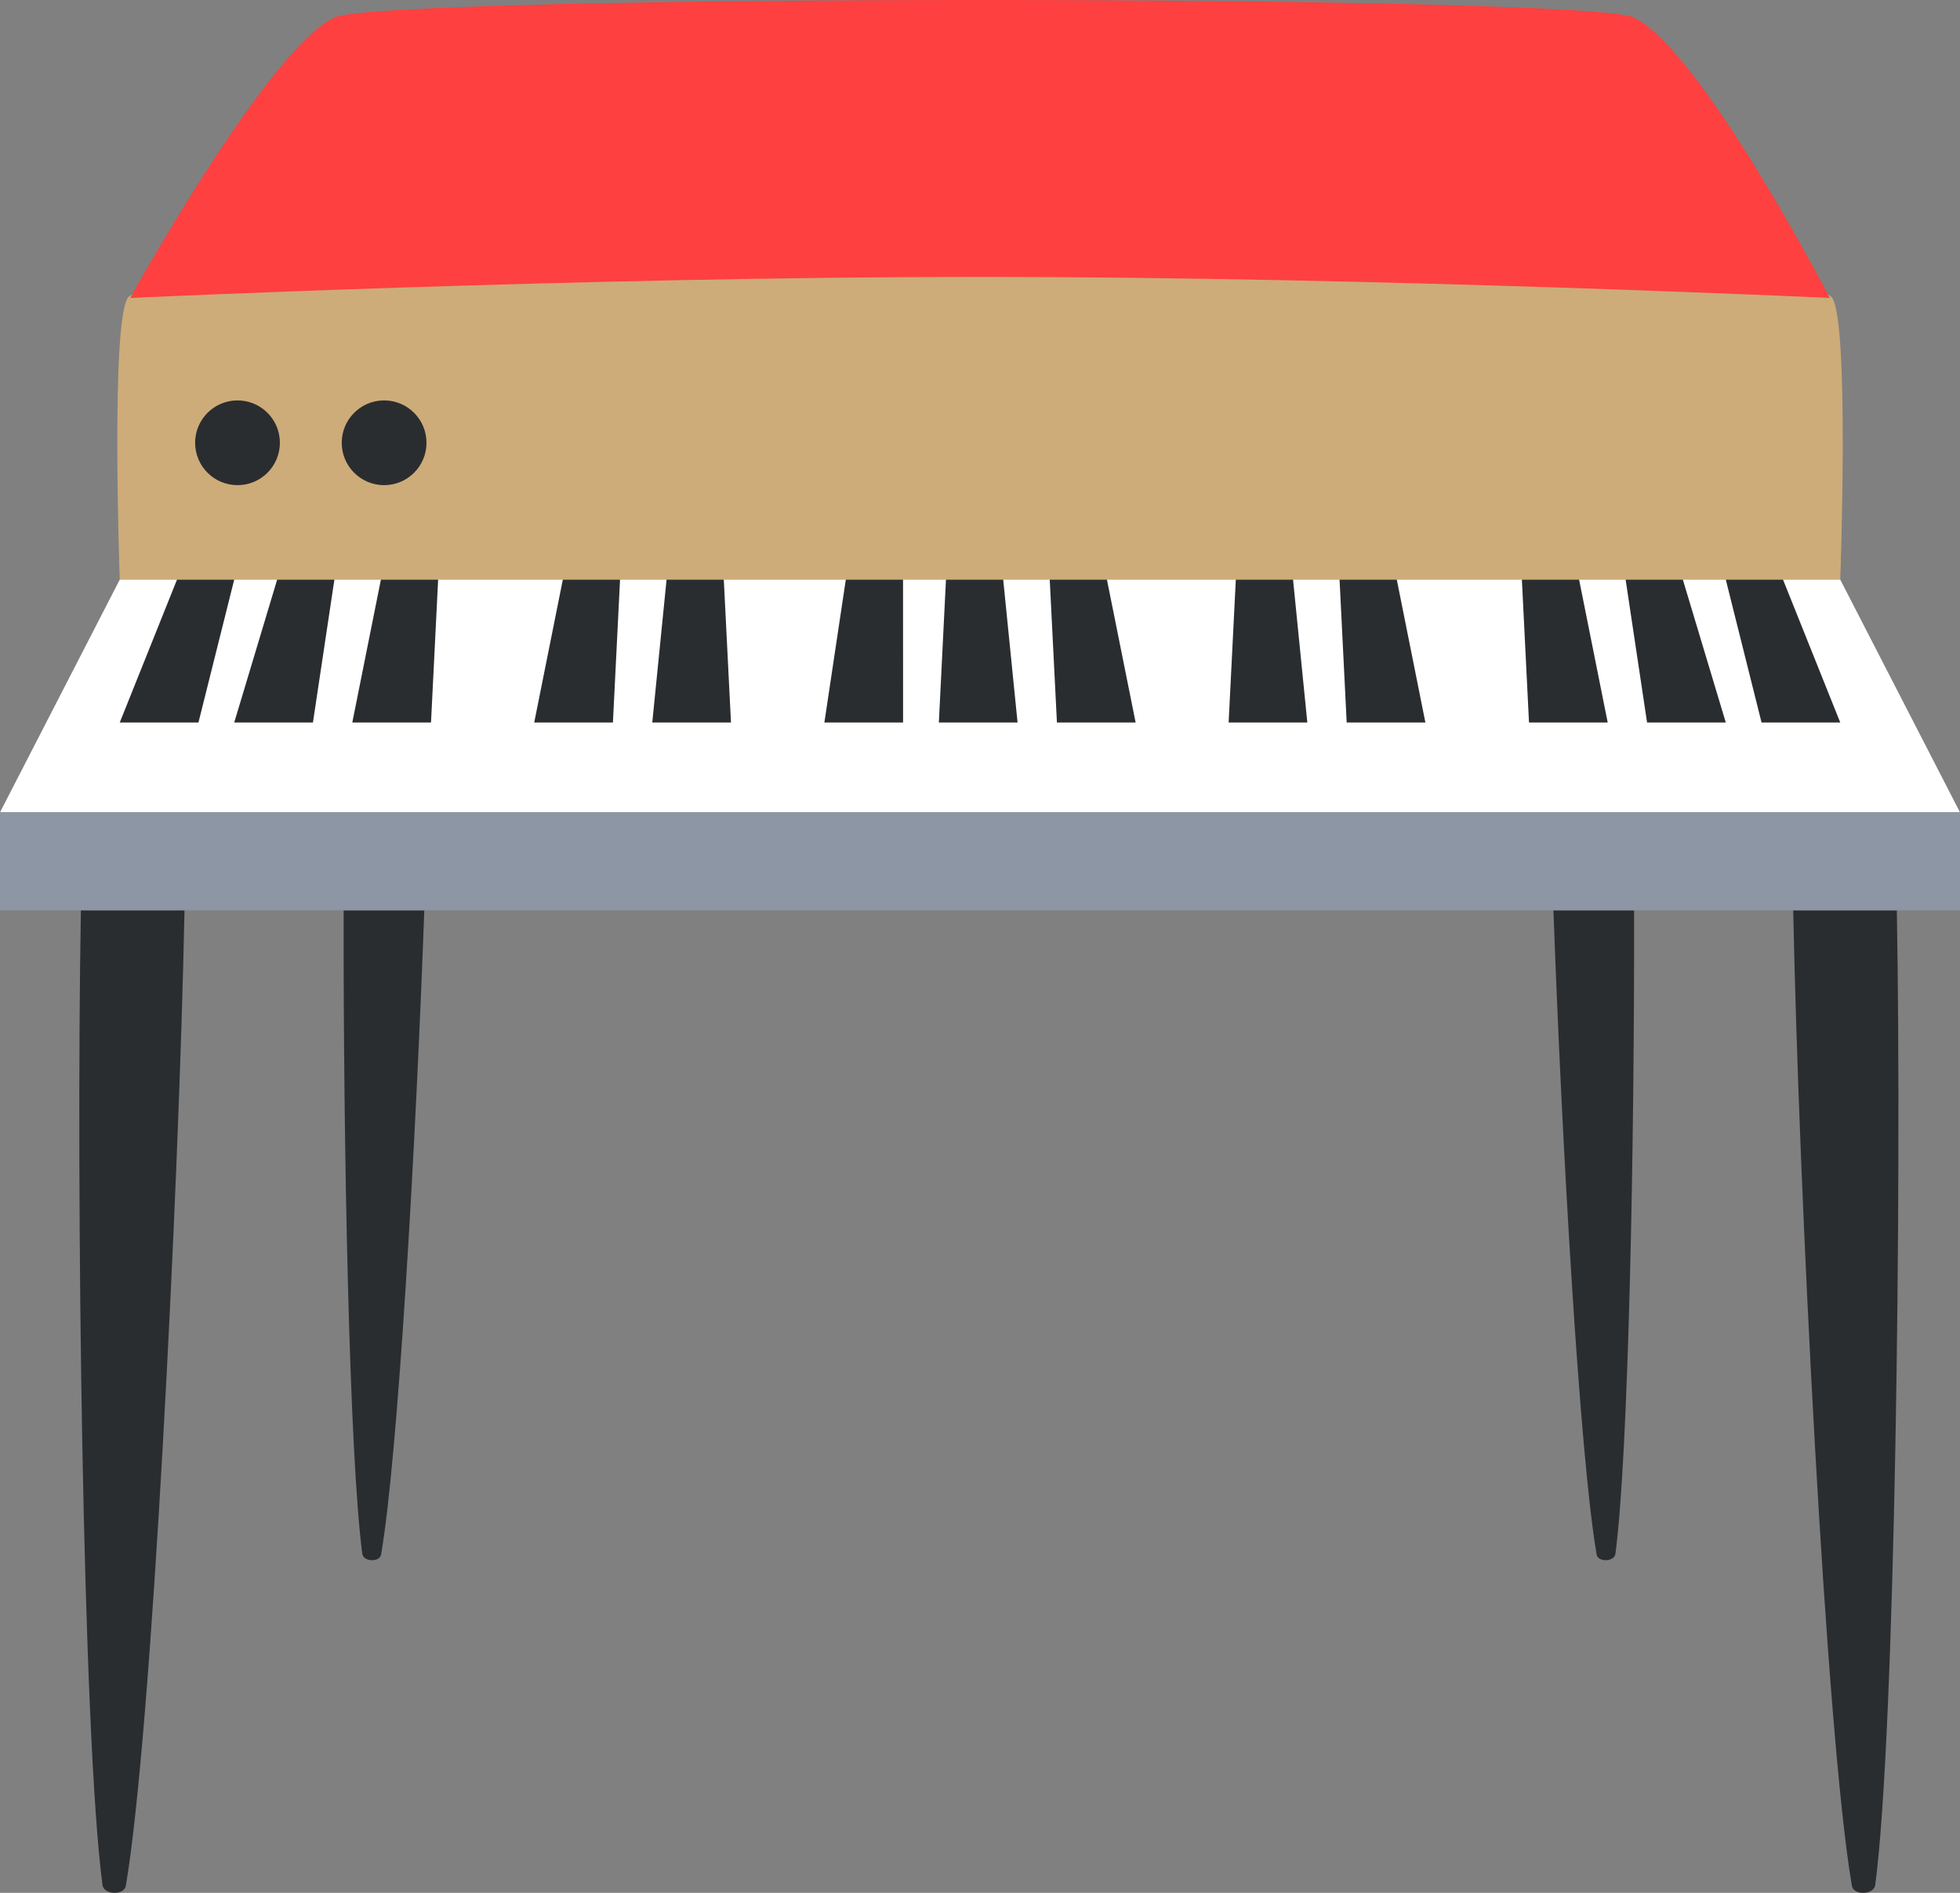 <?xml version="1.0" encoding="utf-8"?>
<!-- Generator: Adobe Illustrator 16.0.0, SVG Export Plug-In . SVG Version: 6.00 Build 0)  -->
<!DOCTYPE svg PUBLIC "-//W3C//DTD SVG 1.1//EN" "http://www.w3.org/Graphics/SVG/1.1/DTD/svg11.dtd">
<svg version="1.1" id="Layer_1" xmlns="http://www.w3.org/2000/svg" xmlns:xlink="http://www.w3.org/1999/xlink" x="0px" y="0px"
	 width="250px" height="241.482px" viewBox="0 0 250 241.482" enable-background="new 0 0 250 241.482" xml:space="preserve">
<rect x="0" y="0" width="250" height="241.482" fill="#808080" stroke="none"/>
<g>
	<path fill="#CDAC79" d="M234.727,73.947H15.274c0,0-1.168-32.488,1.014-35.934c4.336-6.846,212.907-7.086,217.425,0
		C235.909,41.459,234.727,73.947,234.727,73.947z"/>
	<path fill="#FF4040" d="M233.39,38.013c0,0-16.419-31.687-25.01-35.785c-6.228-2.972-159.49-2.972-165.718,0
		c-8.591,4.098-26.051,35.785-26.051,35.785S74.018,35.326,125,35.326S233.39,38.013,233.39,38.013z"/>
	<circle fill="#2A2D30" cx="30.294" cy="56.488" r="5.406"/>
	<circle fill="#2A2D30" cx="48.994" cy="56.488" r="5.406"/>
	<path fill="#2A2D30" d="M228.725,116.133c0.709,35.607,4.208,105.389,7.478,124.387c0.149,1.338,2.841,1.246,2.985-0.055
		c2.541-19.066,3.391-88.648,2.756-124.332H228.725L228.725,116.133z M198.142,116.133c1.073,29.807,3.348,69.625,5.501,82.135
		c0.121,1.076,2.289,1.002,2.406-0.045c1.675-12.559,2.437-52.285,2.38-82.091L198.142,116.133L198.142,116.133z M43.833,116.133
		c-0.056,29.805,0.706,69.533,2.38,82.09c0.117,1.047,2.285,1.123,2.405,0.045c2.153-12.51,4.429-52.326,5.502-82.134
		L43.833,116.133L43.833,116.133z M10.317,116.133c-0.635,35.684,0.214,105.266,2.755,124.332c0.145,1.299,2.835,1.393,2.985,0.055
		c3.27-18.998,6.769-88.779,7.477-124.387H10.317z"/>
	<polygon fill="#FFFFFF" points="15.274,73.947 0,103.634 250,103.634 234.727,73.947 	"/>
	<polygon fill="#2A2D30" points="22.576,73.947 15.274,92.176 25.312,92.176 29.875,73.947 	"/>
	<polygon fill="#2A2D30" points="35.352,73.947 29.875,92.176 39.916,92.176 42.652,73.947 	"/>
	<polygon fill="#2A2D30" points="48.584,73.947 44.936,92.176 54.975,92.176 55.885,73.947 	"/>
	<polygon fill="#2A2D30" points="71.789,73.947 68.14,92.176 78.179,92.176 79.088,73.947 	"/>
	<polygon fill="#2A2D30" points="85.021,73.947 83.199,92.176 93.238,92.176 92.321,73.947 	"/>
	<polygon fill="#2A2D30" points="107.884,73.947 105.15,92.176 115.188,92.176 115.184,73.947 	"/>
	<polygon fill="#2A2D30" points="120.659,73.947 119.751,92.176 129.791,92.176 127.96,73.947 	"/>
	<polygon fill="#2A2D30" points="133.894,73.947 134.812,92.176 144.851,92.176 141.191,73.947 	"/>
	<polygon fill="#2A2D30" points="178.163,73.947 181.81,92.176 171.771,92.176 170.862,73.947 	"/>
	<polygon fill="#2A2D30" points="164.93,73.947 166.751,92.176 156.712,92.176 157.63,73.947 	"/>
	<polygon fill="#2A2D30" points="227.426,73.947 234.727,92.176 224.688,92.176 220.127,73.947 	"/>
	<polygon fill="#2A2D30" points="214.649,73.947 220.127,92.176 210.086,92.176 207.35,73.947 	"/>
	<polygon fill="#2A2D30" points="201.416,73.947 205.065,92.176 195.026,92.176 194.117,73.947 	"/>
	<rect x="0.001" y="103.633" fill="#8D96A4" width="249.999" height="12.5"/>
</g>
</svg>
